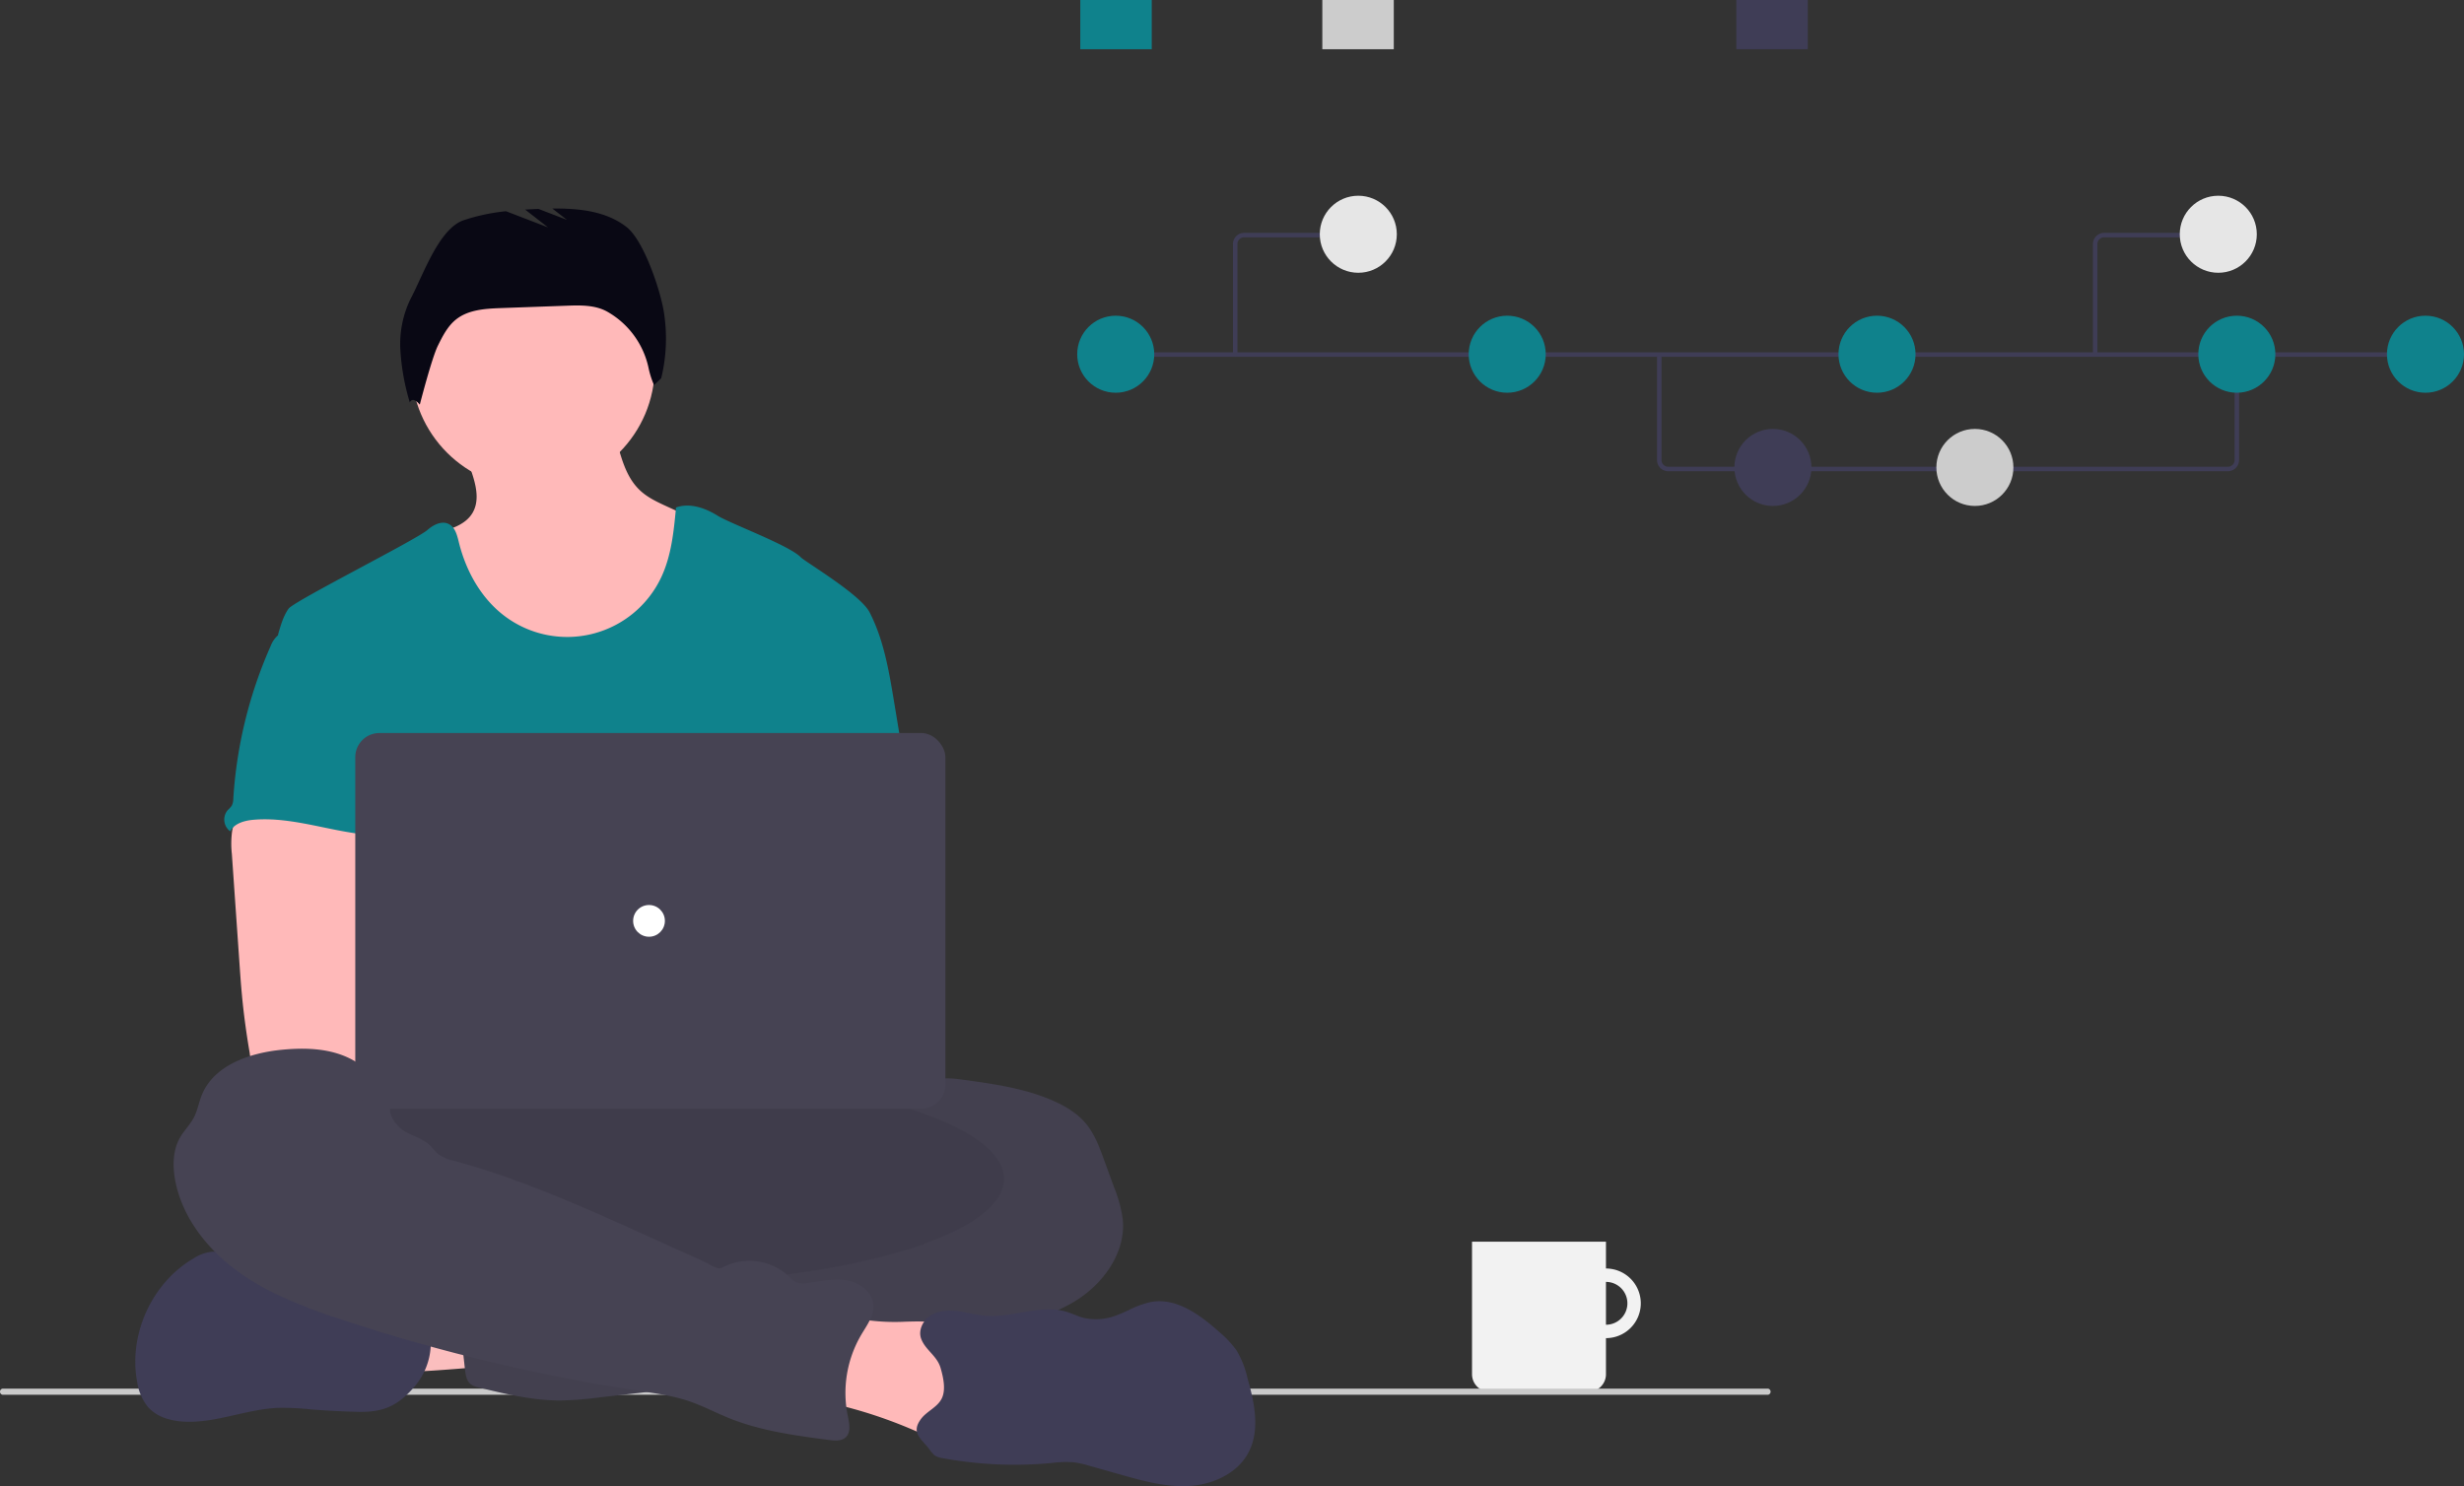 <svg xmlns="http://www.w3.org/2000/svg" width="812.98" height="490.439" viewBox="0 0 812.98 490.439" xmlns:xlink="http://www.w3.org/1999/xlink" role="img" artist="Katerina Limpitsouni" source="https://undraw.co/">
  <rect x="0" y="0" width="812.98" height="490.439" fill="#333333" stroke="none"/>
  <g id="Group_309" data-name="Group 309" transform="translate(-407 -291)">
    <g id="Group_100" data-name="Group 100" transform="translate(375 238)">
      <path id="Path_1465-493" data-name="Path 1465" d="M675.147,628.1a11.49,11.49,0,1,0,11.49,11.49h0a11.49,11.49,0,0,0-11.49-11.49Zm0,18.561a7.071,7.071,0,1,1,7.071-7.071h0a7.071,7.071,0,0,1-7.071,7.071Z" transform="translate(-113.269 -156.487)" fill="#f2f2f2"/>
      <path id="Path_1467-494" data-name="Path 1467" d="M630.954,619.261h44.193V663a5.757,5.757,0,0,1-5.757,5.757H636.711A5.757,5.757,0,0,1,630.954,663V619.261Z" transform="translate(-113.269 -156.487)" fill="#f2f2f2"/>
    </g>
    <path id="Path_944-495" data-name="Path 944" d="M696.682,669.758H114.056a1.029,1.029,0,0,1,0-2H696.682a1.029,1.029,0,0,1,0,2Z" transform="translate(293.73 81.512)" fill="#cacaca"/>
    <g id="Group_308" data-name="Group 308" transform="translate(1.18 53)">
      <path id="Path_5340-496" data-name="Path 5340" d="M914.753,353.252H730.1a3.7,3.7,0,0,1-3.695-3.695v-34.8h1.478v34.8a2.219,2.219,0,0,0,2.217,2.217H914.753a2.219,2.219,0,0,0,2.217-2.217V314.51h1.478v35.047A3.7,3.7,0,0,1,914.753,353.252Z" transform="translate(226.139 40.257)" fill="#3f3d56"/>
      <rect id="Rectangle_1044" data-name="Rectangle 1044" width="433.914" height="1.478" transform="translate(773.917 354.272)" fill="#3f3d56"/>
      <circle id="Ellipse_264" data-name="Ellipse 264" cx="12.711" cy="12.711" r="12.711" transform="translate(761.237 342.185)" fill="#0F828C"/>
      <circle id="Ellipse_266" data-name="Ellipse 266" cx="12.711" cy="12.711" r="12.711" transform="translate(890.405 342.185)" fill="#0F828C"/>
      <circle id="Ellipse_268" data-name="Ellipse 268" cx="12.711" cy="12.711" r="12.711" transform="translate(978.067 379.545)" fill="#3f3d56"/>
      <circle id="Ellipse_269" data-name="Ellipse 269" cx="12.711" cy="12.711" r="12.711" transform="translate(1044.708 379.545)" fill="#ccc"/>
      <circle id="Ellipse_270" data-name="Ellipse 270" cx="12.711" cy="12.711" r="12.711" transform="translate(1012.415 342.185)" fill="#0F828C"/>
      <circle id="Ellipse_271" data-name="Ellipse 271" cx="12.711" cy="12.711" r="12.711" transform="translate(1193.378 342.185)" fill="#0F828C"/>
      <circle id="Ellipse_272" data-name="Ellipse 272" cx="12.711" cy="12.711" r="12.711" transform="translate(1131.137 342.185)" fill="#0F828C"/>
      <rect id="Rectangle_207" data-name="Rectangle 207" width="23.577" height="16.249" transform="translate(978.705 238)" fill="#3f3d56"/>
      <rect id="Rectangle_208" data-name="Rectangle 208" width="23.577" height="16.249" transform="translate(762.253 238)" fill="#0F828C"/>
      <rect id="Rectangle_209" data-name="Rectangle 209" width="23.577" height="16.249" transform="translate(842.111 238)" fill="#ccc"/>
      <path id="Path_5341-497" data-name="Path 5341" d="M537.79,301.386a.739.739,0,0,1-.739-.739V264.172a3.7,3.7,0,0,1,3.695-3.695h35.967a.739.739,0,1,1,0,1.478H540.746a2.219,2.219,0,0,0-2.217,2.217v36.475a.739.739,0,0,1-.739.739Z" transform="translate(275.574 54.363)" fill="#3f3d56"/>
      <circle id="Ellipse_265" data-name="Ellipse 265" cx="12.711" cy="12.711" r="12.711" transform="translate(841.267 302.593)" fill="#e6e6e6"/>
      <path id="Path_5342-498" data-name="Path 5342" d="M922.529,300.647h-1.478V264.172a3.7,3.7,0,0,1,3.695-3.695h35.967v1.478H924.746a2.219,2.219,0,0,0-2.217,2.217Z" transform="translate(175.323 54.363)" fill="#3f3d56"/>
      <circle id="Ellipse_265-2" data-name="Ellipse 265" cx="12.711" cy="12.711" r="12.711" transform="translate(1125.016 302.593)" fill="#e6e6e6"/>
    </g>
    <g id="Group_307" data-name="Group 307" transform="translate(15618.886 -22117.611)">
      <path id="Path_5311-499" data-name="Path 5311" d="M205.542,749.762c-1.842-4.191-3.589-9.011-1.746-13.2A11.22,11.22,0,0,1,209.6,731.1a27.942,27.942,0,0,1,7.858-1.938,109.67,109.67,0,0,1,25.548-.349c.62,4.907-.69,9.884-1.816,14.625-1.022,4.366-1.607,5.012-6.112,5.239C232.164,748.836,206.232,751.307,205.542,749.762Z" transform="translate(-15288.737 22111.072)" fill="#fbbebe"/>
      <path id="Path_5316-500" data-name="Path 5316" d="M388.81,643.256c2.908-1.109,6.112-.707,9.229-.288,10.032,1.371,20.213,2.777,29.512,6.784,4.366,1.869,8.522,4.366,11.473,8.042,2.619,3.309,4.147,7.361,5.6,11.351l3.353,9.185A44.22,44.22,0,0,1,450.9,689.1c1.048,10.993-6.47,21.357-15.926,27.067s-20.589,7.745-31.433,9.875-21.732,4.488-32.533,6.985a130.974,130.974,0,0,1-15.306,3.012c-11.56,1.31-23.645-.62-34.629,3.2-4.366,1.528-8.653,3.8-13.184,4.855a82.02,82.02,0,0,1-9.116,1.388l-20.789,2.375a113.421,113.421,0,0,1-12.748.978c-9.081,0-18.013-2.148-26.831-4.3a6.785,6.785,0,0,1-2.619-1.057c-1.4-1.1-1.7-3.047-1.9-4.811q-1.336-11.709-2.34-23.444c-.21-2.541-.367-5.291,1.022-7.43,1.746-2.619,5.152-3.44,8.26-3.947a215.561,215.561,0,0,1,39.885-2.768c5.073-5.073,13.438-5.1,20.082-7.858a59.727,59.727,0,0,0,7.081-3.851,92.552,92.552,0,0,1,38.881-12.285,36.192,36.192,0,0,0,7.954-1.135c5.143-1.6,9.831-5.946,15.114-4.881.655-1.807,1.109-4.226,2.619-5.466.751-.637,1.676-1.065,2.366-1.746,1.458-1.476,1.589-3.8,1.371-5.859s-.707-4.174-.175-6.182a8.546,8.546,0,0,1,.969-2.157C379.589,645.142,383.544,642.819,388.81,643.256Z" transform="translate(-15292.339 22121.945)" fill="#464353"/>
      <path id="Path_5317-501" data-name="Path 5317" d="M388.81,643.256c2.908-1.109,6.112-.707,9.229-.288,10.032,1.371,20.213,2.777,29.512,6.784,4.366,1.869,8.522,4.366,11.473,8.042,2.619,3.309,4.147,7.361,5.6,11.351l3.353,9.185A44.22,44.22,0,0,1,450.9,689.1c1.048,10.993-6.47,21.357-15.926,27.067s-20.589,7.745-31.433,9.875-21.732,4.488-32.533,6.985a130.974,130.974,0,0,1-15.306,3.012c-11.56,1.31-23.645-.62-34.629,3.2-4.366,1.528-8.653,3.8-13.184,4.855a82.02,82.02,0,0,1-9.116,1.388l-20.789,2.375a113.421,113.421,0,0,1-12.748.978c-9.081,0-18.013-2.148-26.831-4.3a6.785,6.785,0,0,1-2.619-1.057c-1.4-1.1-1.7-3.047-1.9-4.811q-1.336-11.709-2.34-23.444c-.21-2.541-.367-5.291,1.022-7.43,1.746-2.619,5.152-3.44,8.26-3.947a215.561,215.561,0,0,1,39.885-2.768c5.073-5.073,13.438-5.1,20.082-7.858a59.727,59.727,0,0,0,7.081-3.851,92.552,92.552,0,0,1,38.881-12.285,36.192,36.192,0,0,0,7.954-1.135c5.143-1.6,9.831-5.946,15.114-4.881.655-1.807,1.109-4.226,2.619-5.466.751-.637,1.676-1.065,2.366-1.746,1.458-1.476,1.589-3.8,1.371-5.859s-.707-4.174-.175-6.182a8.546,8.546,0,0,1,.969-2.157C379.589,645.142,383.544,642.819,388.81,643.256Z" transform="translate(-15292.339 22121.945)" opacity="0.05"/>
      <path id="Path_5318-502" data-name="Path 5318" d="M201.731,752.6c-5.4,6.26-10.163,8.5-18.624,8.295q-7.806-.183-15.594-.812a87.5,87.5,0,0,0-10.687-.5c-10.775.419-21.174,5.352-31.922,4.488a22.629,22.629,0,0,1-4.689-.873,13.647,13.647,0,0,1-6.365-3.859,17.391,17.391,0,0,1-3.615-8.478c-2.873-15.664,5-32.725,18.79-40.7A13.778,13.778,0,0,1,135,708.04a14.153,14.153,0,0,1,6.042,1.327l.131.052a45.692,45.692,0,0,1,14.966,9.989,8.436,8.436,0,0,0,2.288,1.842,7.86,7.86,0,0,0,2.7.506l11.473.725a27.185,27.185,0,0,1,5.763.795,45.809,45.809,0,0,1,6.06,2.619c6.173,2.759,13.018,3.493,19.689,4.558a2.942,2.942,0,0,1,1.746.7,2.733,2.733,0,0,1,.541,1.135,22.274,22.274,0,0,1-4.663,20.309Z" transform="translate(-15276.893 22113.635)" fill="#3f3d56"/>
      <path id="Path_5320-503" data-name="Path 5320" d="M396.345,734.271c6.418-.175,13.621-.5,18.336,3.824,4.5,4.086,5.09,10.827,5.387,16.9l.341,7.046a14.075,14.075,0,0,1-.672,6.356c-1.537,3.493-5.754,5.178-9.6,4.977s-7.387-1.886-10.905-3.405a153.412,153.412,0,0,0-29.687-9.351q.5-7.308,1.659-14.546c.533-3.344.62-8.941,2.855-11.717,2.366-2.934,5.448-1.345,8.662-.8a69.531,69.531,0,0,0,13.63.725Z" transform="translate(-15309.863 22110.516)" fill="#ffb9b9"/>
      <path id="Path_5322-504" data-name="Path 5322" d="M514.316,776.835c-2.934,5.44-8.627,8.827-14.739,10.224a29.253,29.253,0,0,1-4.663.664c-7.727.48-15.359-1.659-22.806-3.772L462,781.1a31.919,31.919,0,0,0-5.326-1.187,36.546,36.546,0,0,0-7.369.253,130.615,130.615,0,0,1-35.8-1.607,6.312,6.312,0,0,1-2.768-.987,13.752,13.752,0,0,1-1.93-2.366c-2.75-3.309-5.71-5.239-2.454-9.6,1.877-2.532,5.361-3.8,6.819-6.706s.524-7.037-.341-10.041c-1.179-4.147-5.055-5.937-6.444-9.744-1.039-2.873.707-6.208,3.335-7.771s5.876-1.685,8.906-1.284,6,1.257,9.046,1.493c8.958.716,18.118-3.9,26.718-1.3,1.895.576,3.685,1.493,5.606,2a18.642,18.642,0,0,0,11.2-.969c1.257-.471,2.488-1.039,3.711-1.6a29.884,29.884,0,0,1,7.465-2.7c8.391-1.441,16.171,4.366,22.5,10.032a31.814,31.814,0,0,1,5.719,6.2,31.122,31.122,0,0,1,3.493,9.02C516.4,760.315,518.315,769.413,514.316,776.835Z" transform="translate(-15314.353 22111.26)" fill="#3f3d56"/>
      <ellipse id="Ellipse_895" data-name="Ellipse 895" cx="124.859" cy="34.925" rx="124.859" ry="34.925" transform="translate(-15130.301 22762.711)" fill="#464353"/>
      <ellipse id="Ellipse_896" data-name="Ellipse 896" cx="124.859" cy="34.925" rx="124.859" ry="34.925" transform="translate(-15130.301 22762.711)" opacity="0.1"/>
      <path id="Path_5312-505" data-name="Path 5312" d="M308.277,459.017a38.846,38.846,0,0,1-20.03,18.2,50.275,50.275,0,0,1-15.9,3.021c-5.929.271-11.979-.113-17.55-2.139-7.474-2.707-13.682-8.242-18.336-14.695s-7.858-13.822-10.644-21.252c-1.467-3.868-2.864-7.989-2.174-12.075,4.5-1.022,9.421-2.523,11.744-6.514,1.982-3.423,1.432-7.526.288-11.438-.323-1.109-.7-2.209-1.074-3.266-.873-2.532-3.885-7.343-1.746-9.508,1.336-1.371,6.933-2.069,8.862-2.96,5.946-2.742,11.429-6.706,17.96-8.007,5.649-1.126,11.482-.07,17.122,1.1a5.632,5.632,0,0,1,2.113.76,5.082,5.082,0,0,1,1.572,2.357c1.607,3.912,2.55,8.234,3.842,12.311,1.345,4.27,3.073,8.277,6.313,11.307,2.523,2.366,5.737,3.851,8.88,5.291l7.736,3.545a10.172,10.172,0,0,1,3.658,2.366,9.264,9.264,0,0,1,1.746,4.75,44.373,44.373,0,0,1-4.383,26.849Z" transform="translate(-15291.332 22154.248)" fill="#ffb9b9"/>
      <circle id="Ellipse_897" data-name="Ellipse 897" cx="40.164" cy="40.164" r="40.164" transform="translate(-15076.166 22489.42)" fill="#ffb9b9"/>
      <path id="Path_5314-506" data-name="Path 5314" d="M370.1,510.526l-3.3-19.995c-1.668-10.032-3.388-20.257-8.05-29.294-3.065-5.92-21.226-16.607-22.7-18.144-3.807-3.947-23.3-11.124-27.4-13.691s-9.212-4.366-13.752-2.724c-.733,7.815-1.511,15.8-4.828,22.92a34.3,34.3,0,0,1-51.742,12.888c-7.78-5.859-12.765-14.9-15.088-24.352-.568-2.305-1.214-4.951-3.335-6.007-2.3-1.153-5.055.244-6.985,1.938-3.493,3.135-44.076,23.5-45.857,26s-2.619,5.606-3.493,8.609c9.543,21.252,18.275,42.531,27.818,63.783a5.439,5.439,0,0,1,.69,2.619,6.383,6.383,0,0,1-1.187,2.619c-4.68,7.518-4.532,16.974-4.016,25.81s1.144,18.17-2.8,26.089c-1.074,2.174-2.471,4.165-3.493,6.339-2.392,4.925-3.257,20.676-1.86,25.967h197.4c-3.763-10.347-2.331-31.11-1.545-42.094.55-7.684-.873-15.359-1.484-23.042C371.752,541.077,372.7,526.19,370.1,510.526Z" transform="translate(-15283.733 22149.41)" fill="#0F828C"/>
      <path id="Path_5315-507" data-name="Path 5315" d="M146.208,547.274a30.908,30.908,0,0,0-.1,7.622l2.506,36.034c.236,3.4.471,6.784.786,10.172.6,6.575,1.5,13.1,2.619,19.611a3.493,3.493,0,0,0,3.58,3.4c11.045,2.34,22.457,2.244,33.729,1.607,17.2-.96,34.375-3.152,51.6-2.777,4.436.1,9.6,0,12.294-3.492s1.126-9.142-2.384-11.962-8.277-3.492-12.783-3.492c-5.964-.061-11.927.786-17.873.437a88.536,88.536,0,0,1-16.083-2.96l-14.843-3.693c.568-4.5,2.279-8.731,3.9-13,2.916-7.57,5.64-15.393,5.693-23.5s-3-16.642-9.648-21.287c-5.466-3.816-12.5-4.523-19.165-4.366-4.846.14-13.219-1.022-17.646.873C148.888,538.027,146.863,543.842,146.208,547.274Z" transform="translate(-15281.494 22135.537)" fill="#ffb9b9"/>
      <path id="Path_5321-508" data-name="Path 5321" d="M195.614,650.617c0,.873-1.371,0-1.493-.934-.96-7.064-6.566-12.888-13.1-15.717s-13.97-2.977-21.043-2.305c-10.7,1.013-22.7,5.108-26.613,15.105-.926,2.34-1.345,4.872-2.48,7.116-1.257,2.462-3.309,4.427-4.671,6.819-2.349,4.139-2.445,9.212-1.6,13.892,2.279,12.486,10.818,23.164,21.165,30.56s22.44,11.814,34.5,15.8A598.26,598.26,0,0,0,278.073,744.3c5.378.812,10.809,1.563,15.961,3.292,4.61,1.545,8.923,3.859,13.429,5.675,10.478,4.208,21.75,5.71,32.917,7.186,1.9.244,4.086.419,5.492-.873,1.816-1.685,1.214-4.619.7-7.037a37.85,37.85,0,0,1,4.462-26.858c1.869-3.143,4.3-6.365,3.947-10.006-.419-4.243-4.645-7.247-8.854-7.928s-8.487.323-12.713.873a6.81,6.81,0,0,1-4.322-.428,8.635,8.635,0,0,1-1.694-1.5,19.148,19.148,0,0,0-22.3-3.117c-1.563.873-3.929-1.074-5.553-1.807l-18.362-8.312c-21.1-9.543-42.295-19.13-64.612-25.172a13.571,13.571,0,0,1-4.977-2.069c-1.109-.873-1.9-2.061-2.925-3.03-2.227-2.1-5.326-2.943-8-4.436S195,653.612,195.614,650.617Z" transform="translate(-15278.73 22123.367)" fill="#464353"/>
      <path id="Path_5324-509" data-name="Path 5324" d="M160.5,474.8a9.038,9.038,0,0,0-1.938,3.1,146.565,146.565,0,0,0-12.311,50.31,5.029,5.029,0,0,1-.568,2.436,10.656,10.656,0,0,1-1.283,1.388,4.82,4.82,0,0,0,.821,6.985c1.441-2.715,4.89-3.6,7.954-3.833,14.677-1.161,29.014,5.667,43.735,5.151-1.039-3.589-2.532-7.037-3.379-10.67-3.746-16.127,5.6-33.686-.131-49.219-1.144-3.108-3.056-6.164-6.068-7.526a16.16,16.16,0,0,0-3.885-1.03c-3.72-.672-11.124-3.545-14.721-2.392-1.327.428-1.851,1.676-2.951,2.427C164.1,473,161.884,473.395,160.5,474.8Z" transform="translate(-15281.157 22143.932)" fill="#0F828C"/>
      <rect id="Rectangle_1040" data-name="Rectangle 1040" width="194.71" height="123.985" rx="7.97" transform="translate(-15094.668 22650.514)" fill="#464353"/>
      <circle id="Ellipse_898" data-name="Ellipse 898" cx="5.239" cy="5.239" r="5.239" transform="translate(-15002.989 22707.268)" fill="#fff"/>
      <path id="Path_5343-510" data-name="Path 5343" d="M390.281,211.316c4.047-7.636,9.19-22.855,17.359-25.677a64.946,64.946,0,0,1,13.981-2.978L435.506,188l-7.557-5.877q2.207-.131,4.411-.215l9.368,3.6-4.793-3.728c8.734-.09,17.749.819,24.517,6.135,5.77,4.533,11.486,21.7,12.41,28.982a55.438,55.438,0,0,1-1.019,20.883l-2.373,2.256a29.11,29.11,0,0,1-1.861-5.925,28.06,28.06,0,0,0-13.432-18.222l-.129-.073c-3.979-2.24-8.808-2.136-13.371-1.972l-21.672.78c-5.214.188-10.829.518-14.894,3.788-2.746,2.209-4.391,5.469-5.955,8.627-2.02,4.077-5.967,19.454-5.967,19.454s-2.233-2.9-3.3-.742a74.705,74.705,0,0,1-3.109-17.338,33.97,33.97,0,0,1,3.5-17.1Z" transform="translate(-15466.567 22295.652)" fill="#090814"/>
    </g>
  </g>
</svg>